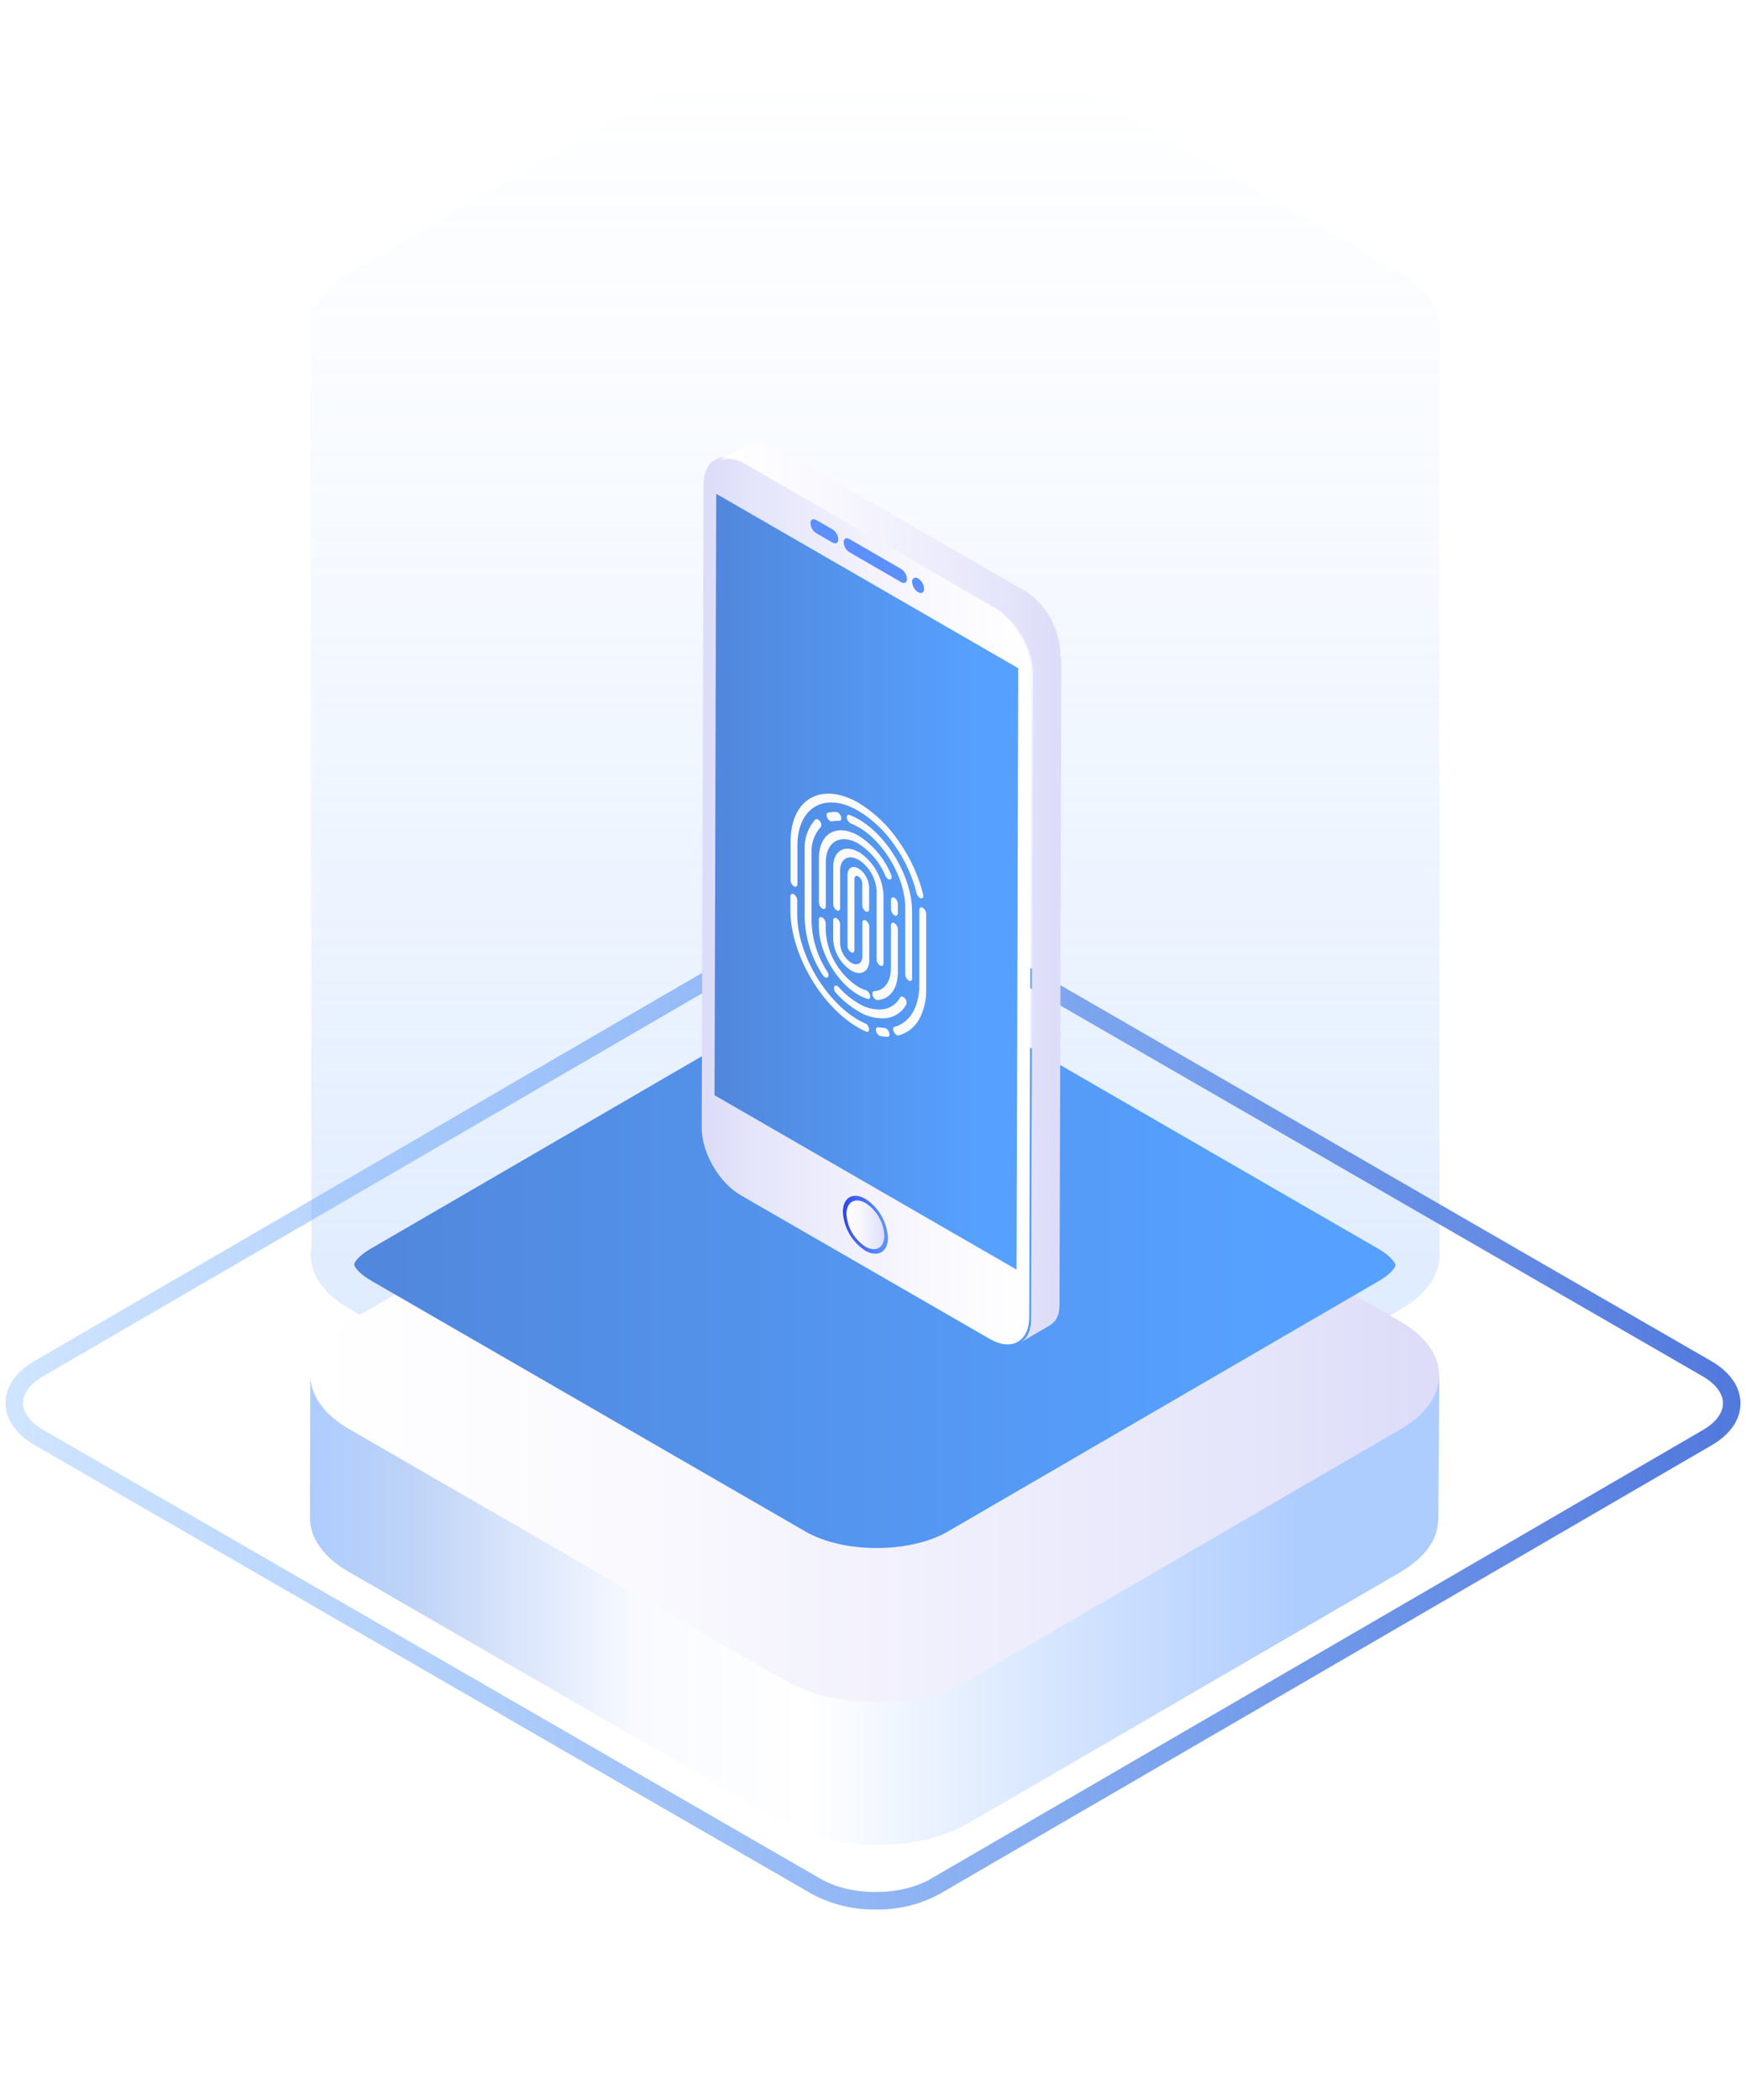 <svg width="158" height="190" viewBox="0 0 158 190" fill="none" xmlns="http://www.w3.org/2000/svg">
<path opacity="0.39" d="M130.254 113.344V29.843C130.357 27.998 129.204 26.131 126.767 24.727L87.426 2.019C82.772 -0.673 75.25 -0.673 70.628 2.019L31.556 24.722C30.238 25.413 29.17 26.499 28.5 27.828H28.105V29.578C28.105 29.578 28.105 29.605 28.105 29.618L28.181 112.765C28.084 113.269 28.084 113.787 28.181 114.291C28.477 115.789 29.613 117.243 31.601 118.392L70.96 141.1C75.609 143.792 83.135 143.792 87.763 141.1L126.834 118.397C129.226 117.006 130.362 115.17 130.267 113.348L130.254 113.344Z" fill="url(#paint0_linear)"/>
<g filter="url(#filter0_d)">
<path d="M126.736 109.556C131.385 112.249 131.417 116.602 126.794 119.285L87.722 141.988C83.095 144.681 75.569 144.681 70.92 141.988L31.592 119.285C26.938 116.593 26.912 112.24 31.538 109.552L70.61 86.849C75.233 84.156 82.754 84.156 87.408 86.849L126.736 109.556Z" fill="url(#paint1_linear)"/>
<path d="M130.2 114.802C130.2 114.928 130.2 115.054 130.155 115.179C130.11 115.305 130.106 115.381 130.079 115.48C130.052 115.579 130.021 115.718 129.976 115.834C129.931 115.951 129.895 116.027 129.855 116.122C129.814 116.216 129.747 116.368 129.68 116.494C129.612 116.62 129.576 116.669 129.522 116.759C129.469 116.849 129.347 117.037 129.244 117.172C129.141 117.306 129.047 117.432 128.935 117.562L128.854 117.656C128.701 117.822 128.531 117.988 128.356 118.146C128.181 118.303 128.113 118.347 127.992 118.446C127.871 118.545 127.777 118.621 127.66 118.706C127.543 118.792 127.377 118.899 127.211 118.994C127.045 119.088 126.92 119.191 126.762 119.281L87.691 141.984C87.327 142.191 86.952 142.38 86.569 142.549L86.228 142.693C85.929 142.821 85.617 142.94 85.294 143.047L84.953 143.164C84.751 143.227 84.545 143.281 84.343 143.339L83.894 143.465C83.679 143.519 83.445 143.559 83.234 143.604L82.786 143.694C82.337 143.77 81.888 143.833 81.439 143.882L81.017 143.918C80.752 143.918 80.483 143.958 80.214 143.972H79.698H79.047H78.504L77.898 143.94L77.351 143.895L76.758 143.828L76.224 143.752L75.596 143.644L75.107 143.545C74.856 143.492 74.613 143.429 74.366 143.366L73.962 143.258C73.514 143.133 73.101 142.989 72.688 142.809C72.486 142.729 72.284 142.643 72.086 142.554L71.777 142.419C71.476 142.275 71.184 142.127 70.906 141.97L31.592 119.285C29.546 118.101 28.392 116.593 28.137 115.049C28.1 114.83 28.082 114.607 28.083 114.385L28.047 127.296C28.047 129.091 29.214 130.845 31.552 132.196L70.879 154.899C71.157 155.061 71.449 155.213 71.75 155.348L72.059 155.483C72.234 155.563 72.409 155.644 72.594 155.716H72.661C73.074 155.877 73.5 156.017 73.935 156.165L74.039 156.201L74.344 156.277C74.586 156.34 74.833 156.402 75.08 156.456L75.277 156.506L75.573 156.555L76.202 156.663L76.458 156.708L76.736 156.739L77.328 156.806L77.615 156.838H77.88L78.482 156.869H78.787H80.003H80.192C80.461 156.869 80.73 156.838 80.995 156.815H81.318H81.417C81.865 156.766 82.314 156.708 82.763 156.627H82.83L83.216 156.546C83.436 156.501 83.665 156.456 83.867 156.407L84.316 156.281C84.522 156.227 84.724 156.169 84.926 156.106L85.056 156.07L85.267 155.99C85.585 155.882 85.896 155.764 86.201 155.635L86.537 155.491C86.921 155.322 87.295 155.133 87.659 154.926L126.731 132.223L126.875 132.138C126.987 132.071 127.077 131.999 127.184 131.931C127.292 131.864 127.476 131.748 127.606 131.649C127.736 131.55 127.831 131.474 127.938 131.384C128.046 131.294 128.19 131.187 128.302 131.083L128.374 131.025C128.526 130.886 128.665 130.738 128.822 130.576L128.899 130.486C128.975 130.397 129.056 130.307 129.128 130.217C129.199 130.127 129.181 130.136 129.208 130.096C129.312 129.961 129.401 129.822 129.487 129.683C129.522 129.625 129.572 129.567 129.603 129.508C129.635 129.45 129.63 129.445 129.644 129.418C129.711 129.297 129.765 129.172 129.819 129.05C129.873 128.929 129.89 128.907 129.917 128.835C129.944 128.763 129.917 128.786 129.917 128.759C129.958 128.642 129.989 128.521 130.021 128.404C130.052 128.288 130.075 128.247 130.088 128.166C130.101 128.086 130.088 128.122 130.088 128.104C130.11 127.978 130.119 127.852 130.128 127.731C130.137 127.61 130.155 127.57 130.155 127.489C130.155 127.408 130.155 127.421 130.155 127.386L130.245 114.439C130.245 114.573 130.227 114.686 130.2 114.802Z" fill="url(#paint2_linear)"/>
</g>
<path d="M79.334 140.045C76.879 140.045 74.537 139.507 72.903 138.56L33.576 115.852C32.409 115.179 32.05 114.546 32.05 114.394C32.05 114.241 32.4 113.631 33.531 112.976L72.603 90.273C74.218 89.335 76.547 88.796 78.993 88.796C81.439 88.796 83.795 89.34 85.429 90.282L124.756 112.989C125.923 113.662 126.282 114.295 126.282 114.452C126.282 114.609 125.932 115.215 124.806 115.87L85.734 138.573C84.118 139.507 81.785 140.045 79.334 140.045Z" fill="url(#paint3_linear)"/>
<path fill-rule="evenodd" clip-rule="evenodd" d="M73.46 171.337C75.238 172.295 77.233 172.781 79.254 172.746C81.27 172.782 83.261 172.297 85.034 171.337L154.893 130.747C156.575 129.768 157.504 128.431 157.5 126.95C157.495 125.469 156.558 124.114 154.852 123.131L84.54 82.536C81.287 80.656 76.202 80.656 72.966 82.536L3.107 123.131C1.425 124.109 0.5 125.451 0.5 126.928C0.5 128.404 1.442 129.759 3.148 130.742L73.46 171.337ZM73.76 83.923C75.293 83.107 77.01 82.696 78.746 82.729C80.489 82.696 82.211 83.107 83.751 83.923L154.062 124.5C155.256 125.187 155.916 126.062 155.916 126.946C155.916 127.83 155.27 128.691 154.094 129.373L84.235 169.968C81.493 171.562 77.014 171.566 74.25 169.968L3.938 129.373C2.744 128.682 2.084 127.803 2.084 126.923C2.084 126.044 2.731 125.182 3.906 124.5L73.76 83.923Z" fill="url(#paint4_linear)"/>
<path d="M89.777 54.858C91.729 55.985 93.309 58.718 93.304 60.962L93.138 119.121C93.138 121.365 91.545 122.262 89.588 121.141L67.023 108.126C65.071 107 63.491 104.267 63.5 102.023L63.666 43.864C63.666 41.62 65.259 40.722 67.212 41.844L89.777 54.858Z" fill="url(#paint5_linear)"/>
<path d="M95.934 59.274C95.934 59.218 95.934 59.161 95.934 59.104V58.929C95.934 58.872 95.934 58.814 95.934 58.754C95.934 58.694 95.925 58.634 95.907 58.574C95.907 58.517 95.898 58.462 95.88 58.408C95.862 58.354 95.85 58.293 95.844 58.224V58.157V58.117V58.036L95.795 57.847L95.754 57.708V57.681V57.659L95.696 57.475L95.633 57.295V57.264V57.237L95.593 57.125L95.526 56.954L95.472 56.829V56.806L95.395 56.636L95.306 56.447V56.42V56.384L95.23 56.236L95.126 56.052L95.077 55.962V55.927L94.978 55.774L94.835 55.545L94.812 55.509C94.74 55.401 94.665 55.295 94.588 55.191L94.431 54.984L94.296 54.818L94.161 54.657L94.022 54.504L94 54.477L93.973 54.45L93.879 54.351L93.731 54.203L93.681 54.158L93.645 54.127L93.573 54.06L93.416 53.921L93.344 53.862L93.309 53.835L93.259 53.795L93.102 53.678L92.99 53.597L92.837 53.499L92.689 53.409H92.653L70.088 40.395L69.976 40.332L69.832 40.256L69.738 40.211H69.716H69.689L69.545 40.153L69.402 40.099H69.379L69.281 40.067L69.132 40.027H69.065H69.034H68.989L68.836 40H68.742H68.329L68.127 40.031H68.087C68.018 40.045 67.951 40.063 67.885 40.085C67.791 40.119 67.701 40.161 67.615 40.211L64.981 41.741C65.067 41.691 65.157 41.65 65.25 41.615C65.321 41.59 65.393 41.569 65.466 41.553H65.506C65.594 41.536 65.682 41.526 65.771 41.521H65.825C65.914 41.516 66.004 41.516 66.094 41.521H66.126C66.224 41.531 66.321 41.546 66.417 41.566H66.449C66.555 41.589 66.66 41.618 66.763 41.651C66.873 41.69 66.986 41.735 67.099 41.786H67.122C67.239 41.84 67.355 41.898 67.472 41.97L90.037 54.984C90.158 55.051 90.275 55.128 90.391 55.209C90.499 55.283 90.607 55.364 90.715 55.451L90.751 55.478C90.852 55.562 90.953 55.65 91.051 55.743L91.087 55.774C91.186 55.867 91.283 55.964 91.379 56.066L91.406 56.093C91.507 56.2 91.608 56.312 91.707 56.429C91.805 56.549 91.902 56.672 91.998 56.797C92.083 56.914 92.164 57.031 92.245 57.152L92.389 57.38L92.505 57.569L92.555 57.659C92.618 57.767 92.676 57.879 92.734 57.986V58.022C92.803 58.157 92.867 58.293 92.927 58.431C92.987 58.565 93.042 58.701 93.093 58.839V58.866C93.144 59.007 93.191 59.147 93.232 59.288V59.31C93.274 59.445 93.31 59.581 93.34 59.719V59.755C93.371 59.894 93.398 60.033 93.421 60.172C93.421 60.311 93.461 60.45 93.47 60.589V60.625C93.47 60.764 93.47 60.899 93.47 61.033L93.304 119.193C93.304 119.328 93.304 119.458 93.304 119.579V119.61C93.304 119.724 93.288 119.833 93.255 119.938V119.978C93.234 120.08 93.208 120.177 93.178 120.27V120.324C93.15 120.409 93.117 120.493 93.08 120.575V120.602C93.037 120.69 92.99 120.776 92.936 120.858V120.889C92.893 120.952 92.847 121.012 92.797 121.069L92.743 121.127C92.701 121.173 92.656 121.216 92.609 121.257L92.55 121.307C92.485 121.36 92.416 121.408 92.344 121.45L94.978 119.92C95.05 119.877 95.119 119.829 95.185 119.776L95.243 119.727L95.378 119.597L95.431 119.539C95.481 119.481 95.528 119.422 95.57 119.359V119.328C95.62 119.25 95.665 119.169 95.705 119.085V119.058C95.728 119.004 95.754 118.951 95.777 118.892L95.808 118.803V118.749V118.704C95.826 118.644 95.841 118.584 95.853 118.524V118.457V118.417V118.354C95.853 118.3 95.862 118.243 95.88 118.183C95.88 118.152 95.88 118.12 95.88 118.085V118.013C95.88 117.959 95.88 117.904 95.88 117.847C95.88 117.79 95.88 117.733 95.88 117.676L96.046 59.517C95.974 59.409 95.937 59.328 95.934 59.274Z" fill="url(#paint6_linear)"/>
<path d="M81.564 51.484C81.87 51.682 82.06 52.017 82.076 52.381C82.076 52.709 81.842 52.83 81.559 52.673L76.856 49.953C76.55 49.755 76.36 49.42 76.344 49.056C76.344 48.728 76.573 48.607 76.861 48.764L81.564 51.484Z" fill="#5C90FE"/>
<path d="M83.085 52.332C83.404 52.539 83.604 52.886 83.624 53.265C83.624 53.611 83.382 53.75 83.081 53.575C82.76 53.367 82.558 53.019 82.538 52.637C82.542 52.296 82.789 52.161 83.085 52.332Z" fill="#5C90FE"/>
<path d="M78.319 108.459C79.521 109.241 80.276 110.55 80.352 111.981C80.352 113.274 79.432 113.776 78.306 113.148C77.108 112.369 76.353 111.066 76.273 109.639C76.277 108.328 77.193 107.808 78.319 108.459Z" fill="url(#paint7_linear)"/>
<path d="M78.319 108.831C79.33 109.488 79.966 110.589 80.029 111.793C80.029 112.879 79.257 113.323 78.31 112.776C77.299 112.119 76.663 111.018 76.6 109.814C76.6 108.741 77.372 108.293 78.319 108.831Z" fill="url(#paint8_linear)"/>
<path d="M92.142 60.45L91.989 114.858L64.658 99.079L64.815 44.672L92.142 60.45Z" fill="url(#paint9_linear)"/>
<path d="M75.348 47.898C75.654 48.097 75.845 48.431 75.86 48.796C75.86 49.123 75.631 49.245 75.344 49.092L73.854 48.23C73.549 48.031 73.358 47.697 73.342 47.333C73.342 47.005 73.575 46.884 73.858 47.041L75.348 47.898Z" fill="#5C90FE"/>
<path d="M71.839 80.896C71.668 80.797 71.529 80.896 71.524 81.075V82.345C71.524 86.24 74.262 91.002 77.65 92.958C77.883 93.094 78.123 93.216 78.368 93.326C78.539 93.403 78.665 93.295 78.642 93.088C78.618 92.885 78.505 92.702 78.332 92.59H78.297C78.076 92.493 77.86 92.383 77.65 92.263C74.612 90.481 72.135 86.204 72.144 82.713V81.443C72.136 81.222 72.022 81.018 71.839 80.896Z" fill="#FBFBFC"/>
<path d="M74.415 83.005C74.244 82.906 74.1 83.005 74.1 83.184V83.835C74.1 86.079 75.689 88.857 77.655 89.992C77.924 90.149 78.21 90.274 78.508 90.365C78.674 90.414 78.777 90.279 78.737 90.064C78.701 89.88 78.592 89.718 78.436 89.615L78.359 89.584C78.113 89.508 77.877 89.404 77.655 89.274C75.921 88.146 74.831 86.259 74.72 84.194V83.543C74.709 83.326 74.596 83.126 74.415 83.005Z" fill="#FBFBFC"/>
<path d="M81.739 90.194C81.622 90.127 81.514 90.136 81.461 90.23C81.146 90.811 80.575 91.21 79.921 91.307C79.125 91.383 78.327 91.189 77.655 90.755C77.002 90.368 76.413 89.882 75.909 89.314C75.872 89.272 75.828 89.236 75.779 89.207C75.662 89.139 75.546 89.148 75.492 89.252C75.436 89.454 75.494 89.671 75.644 89.817C76.222 90.469 76.897 91.028 77.646 91.473C78.418 91.971 79.335 92.194 80.249 92.106C81 91.994 81.655 91.535 82.017 90.867C82.079 90.669 82.025 90.453 81.878 90.306C81.838 90.261 81.791 90.224 81.739 90.194Z" fill="#FBFBFC"/>
<path d="M78.35 83.27C78.18 83.171 78.041 83.27 78.036 83.449V86.523C78.036 87.16 77.588 87.421 77.027 87.097C76.436 86.708 76.063 86.063 76.021 85.356V83.611C76.01 83.392 75.895 83.192 75.712 83.072C75.541 82.973 75.397 83.072 75.397 83.252V84.984C75.459 86.13 76.064 87.177 77.027 87.802C77.924 88.323 78.66 87.901 78.665 86.869V83.795C78.648 83.58 78.532 83.386 78.35 83.27Z" fill="#FBFBFC"/>
<path d="M74.029 74.142C73.955 74.083 73.851 74.083 73.777 74.142C73.106 74.89 72.76 75.875 72.817 76.879V83.072C72.884 84.904 73.45 86.682 74.455 88.215C74.506 88.299 74.577 88.37 74.662 88.421C74.732 88.468 74.824 88.468 74.895 88.421C75.011 88.341 74.998 88.107 74.868 87.901C73.992 86.563 73.498 85.011 73.441 83.413V77.22C73.384 76.342 73.681 75.477 74.266 74.819C74.37 74.721 74.338 74.478 74.199 74.281C74.151 74.224 74.094 74.177 74.029 74.142Z" fill="#FBFBFC"/>
<path d="M77.691 78.567L77.637 78.54C77.112 78.266 76.699 78.54 76.695 79.154V85.603C76.706 85.822 76.821 86.022 77.004 86.142C77.175 86.24 77.314 86.142 77.318 85.962V79.513C77.318 79.284 77.475 79.177 77.664 79.276C77.768 79.34 77.855 79.429 77.915 79.536C77.984 79.647 78.023 79.773 78.027 79.904V81.91C78.038 82.129 78.153 82.329 78.337 82.448C78.508 82.547 78.651 82.448 78.651 82.269V80.263C78.639 79.908 78.534 79.563 78.346 79.262C78.188 78.98 77.963 78.741 77.691 78.567Z" fill="#FBFBFC"/>
<path d="M80.936 83.512C80.765 83.413 80.626 83.512 80.621 83.691V87.591C80.621 88.816 80.034 89.615 79.1 89.673C78.947 89.673 78.894 89.871 78.979 90.091C79.031 90.231 79.127 90.351 79.253 90.432C79.298 90.46 79.351 90.475 79.405 90.472C80.536 90.4 81.245 89.431 81.25 87.95V84.05C81.237 83.831 81.12 83.631 80.936 83.512Z" fill="#FBFBFC"/>
<path d="M75.819 73.5C75.78 73.477 75.735 73.463 75.689 73.46C75.438 73.445 75.186 73.465 74.94 73.518C74.796 73.549 74.76 73.751 74.859 73.967C74.912 74.09 75.001 74.195 75.115 74.267C75.167 74.303 75.231 74.317 75.294 74.308C75.509 74.262 75.73 74.245 75.95 74.258C76.107 74.258 76.174 74.092 76.107 73.873C76.058 73.718 75.956 73.587 75.819 73.5Z" fill="#FBFBFC"/>
<path d="M77.691 77.081L77.646 77.059C76.416 76.372 75.402 76.987 75.402 78.405V81.811C75.413 82.03 75.528 82.23 75.712 82.35C75.882 82.448 76.021 82.35 76.026 82.17V78.764C76.026 77.714 76.757 77.265 77.65 77.763H77.682C78.655 78.397 79.267 79.458 79.329 80.617V86.81C79.34 87.029 79.455 87.229 79.638 87.349C79.809 87.448 79.953 87.349 79.953 87.169V80.976C79.867 79.379 79.023 77.918 77.682 77.045L77.691 77.081Z" fill="#FBFBFC"/>
<path d="M80.94 81.219C80.769 81.12 80.63 81.219 80.626 81.398V82.264C80.637 82.483 80.752 82.683 80.936 82.803C81.106 82.902 81.25 82.803 81.25 82.623V81.766C81.241 81.544 81.126 81.34 80.94 81.219Z" fill="#FBFBFC"/>
<path d="M77.695 75.6C75.73 74.465 74.105 75.38 74.105 77.642V81.659C74.117 81.877 74.231 82.077 74.415 82.197C74.585 82.296 74.724 82.197 74.729 82.017V78.001C74.729 76.139 76.075 75.38 77.682 76.318C78.772 77.014 79.622 78.028 80.119 79.222C80.171 79.347 80.26 79.454 80.375 79.527C80.426 79.561 80.488 79.575 80.55 79.567C80.693 79.54 80.729 79.338 80.635 79.118C80.037 77.674 79.011 76.446 77.695 75.6Z" fill="#FBFBFC"/>
<path d="M77.7 74.119C77.44 73.968 77.168 73.837 76.888 73.729C76.717 73.666 76.6 73.783 76.632 73.994C76.662 74.188 76.772 74.361 76.937 74.469L76.991 74.496C77.236 74.591 77.473 74.705 77.7 74.837C80.034 76.184 81.927 79.464 81.918 82.148V88.17C81.929 88.389 82.044 88.589 82.228 88.709C82.399 88.807 82.538 88.709 82.542 88.529V82.507C82.551 79.428 80.379 75.663 77.7 74.119Z" fill="#FBFBFC"/>
<path d="M77.705 72.638C74.316 70.682 71.552 72.261 71.538 76.152V79.644C71.55 79.862 71.665 80.062 71.848 80.182C72.019 80.281 72.162 80.182 72.162 80.003V76.511C72.162 73.011 74.657 71.575 77.7 73.37C79.008 74.168 80.127 75.239 80.981 76.511C81.897 77.81 82.564 79.268 82.947 80.81C82.988 80.984 83.094 81.135 83.243 81.232C83.272 81.249 83.304 81.261 83.337 81.268C83.503 81.304 83.593 81.151 83.539 80.931C83.113 79.208 82.369 77.58 81.344 76.13C80.397 74.717 79.155 73.526 77.705 72.638Z" fill="#FBFBFC"/>
<path d="M83.503 82.121C83.305 82.026 83.18 82.121 83.193 82.332C83.206 82.543 83.193 82.704 83.193 82.888V89.081C83.193 91.087 82.34 92.514 80.949 92.895C80.81 92.931 80.778 93.138 80.882 93.344C80.935 93.464 81.022 93.566 81.133 93.636C81.188 93.671 81.253 93.684 81.317 93.672C82.085 93.461 82.74 92.959 83.144 92.272C83.616 91.406 83.847 90.43 83.812 89.445V83.252C83.812 83.05 83.812 82.843 83.812 82.632C83.792 82.424 83.678 82.236 83.503 82.121Z" fill="#FBFBFC"/>
<path d="M80.173 93.035C80.132 93.01 80.085 92.996 80.038 92.994C79.848 92.988 79.659 92.969 79.472 92.936C79.311 92.909 79.221 93.062 79.279 93.281C79.323 93.451 79.428 93.599 79.576 93.694C79.607 93.714 79.642 93.728 79.679 93.735C79.888 93.773 80.099 93.795 80.312 93.802C80.469 93.802 80.532 93.632 80.46 93.407C80.411 93.253 80.309 93.121 80.173 93.035Z" fill="#FBFBFC"/>
<defs>
<filter id="filter0_d" x="5.047" y="71.829" width="148.198" height="118.04" filterUnits="userSpaceOnUse" color-interpolation-filters="sRGB">
<feFlood flood-opacity="0" result="BackgroundImageFix"/>
<feColorMatrix in="SourceAlpha" type="matrix" values="0 0 0 0 0 0 0 0 0 0 0 0 0 0 0 0 0 0 127 0"/>
<feOffset dy="10"/>
<feGaussianBlur stdDeviation="11.5"/>
<feColorMatrix type="matrix" values="0 0 0 0 0 0 0 0 0 0.259 0 0 0 0 0.722 0 0 0 0.15 0"/>
<feBlend mode="normal" in2="BackgroundImageFix" result="effect1_dropShadow"/>
<feBlend mode="normal" in="SourceGraphic" in2="effect1_dropShadow" result="shape"/>
</filter>
<linearGradient id="paint0_linear" x1="130.258" y1="143.115" x2="130.258" y2="0.004" gradientUnits="userSpaceOnUse">
<stop stop-color="#9AC1FF"/>
<stop offset="0.172" stop-color="#9AC1FF" stop-opacity="0.8"/>
<stop offset="0.385" stop-color="#9AC1FF" stop-opacity="0.5"/>
<stop offset="0.682" stop-color="#9AC1FF" stop-opacity="0.2"/>
<stop offset="0.948" stop-color="#9AC1FF" stop-opacity="0.01"/>
</linearGradient>
<linearGradient id="paint1_linear" x1="28.087" y1="144.01" x2="130.245" y2="144.01" gradientUnits="userSpaceOnUse">
<stop stop-color="white"/>
<stop offset="0.33" stop-color="#F9F8FE"/>
<stop offset="0.81" stop-color="#E6E6FB"/>
<stop offset="1" stop-color="#DDDCF9"/>
</linearGradient>
<linearGradient id="paint2_linear" x1="130.245" y1="114.406" x2="28.051" y2="114.406" gradientUnits="userSpaceOnUse">
<stop offset="0.12" stop-color="#ADCCFF"/>
<stop offset="0.56" stop-color="white"/>
<stop offset="0.71" stop-color="#F8FAFF"/>
<stop offset="0.91" stop-color="#BED3F7"/>
<stop offset="1" stop-color="#ADCCFF"/>
</linearGradient>
<linearGradient id="paint3_linear" x1="126.282" y1="88.795" x2="32.045" y2="88.795" gradientUnits="userSpaceOnUse">
<stop offset="0.12" stop-color="#56A1FF"/>
<stop offset="1" stop-color="#5187DC"/>
</linearGradient>
<linearGradient id="paint4_linear" x1="0.5" y1="172.748" x2="157.5" y2="172.748" gradientUnits="userSpaceOnUse">
<stop stop-color="#56A1FF" stop-opacity="0.28"/>
<stop offset="1" stop-color="#5178DC"/>
</linearGradient>
<linearGradient id="paint5_linear" x1="93.304" y1="41.357" x2="63.5" y2="41.357" gradientUnits="userSpaceOnUse">
<stop stop-color="white"/>
<stop offset="0.33" stop-color="#F9F8FE"/>
<stop offset="0.81" stop-color="#E6E6FB"/>
<stop offset="1" stop-color="#DDDCF9"/>
</linearGradient>
<linearGradient id="paint6_linear" x1="64.694" y1="121.564" x2="95.939" y2="121.564" gradientUnits="userSpaceOnUse">
<stop stop-color="white"/>
<stop offset="0.33" stop-color="#F9F8FE"/>
<stop offset="0.81" stop-color="#E6E6FB"/>
<stop offset="1" stop-color="#DDDCF9"/>
</linearGradient>
<linearGradient id="paint7_linear" x1="80.352" y1="108.182" x2="76.273" y2="108.182" gradientUnits="userSpaceOnUse">
<stop offset="0.12" stop-color="#5C90FE"/>
<stop offset="0.56" stop-color="#466CF5"/>
<stop offset="0.69" stop-color="#4265F3"/>
<stop offset="0.87" stop-color="#3853EF"/>
<stop offset="1" stop-color="#2E42EB"/>
</linearGradient>
<linearGradient id="paint8_linear" x1="76.6" y1="113.005" x2="80.029" y2="113.005" gradientUnits="userSpaceOnUse">
<stop stop-color="white"/>
<stop offset="0.33" stop-color="#F9F8FE"/>
<stop offset="0.81" stop-color="#E6E6FB"/>
<stop offset="1" stop-color="#DDDCF9"/>
</linearGradient>
<linearGradient id="paint9_linear" x1="92.142" y1="44.67" x2="64.657" y2="44.67" gradientUnits="userSpaceOnUse">
<stop offset="0.12" stop-color="#56A1FF"/>
<stop offset="1" stop-color="#5187DC"/>
</linearGradient>
</defs>
</svg>
